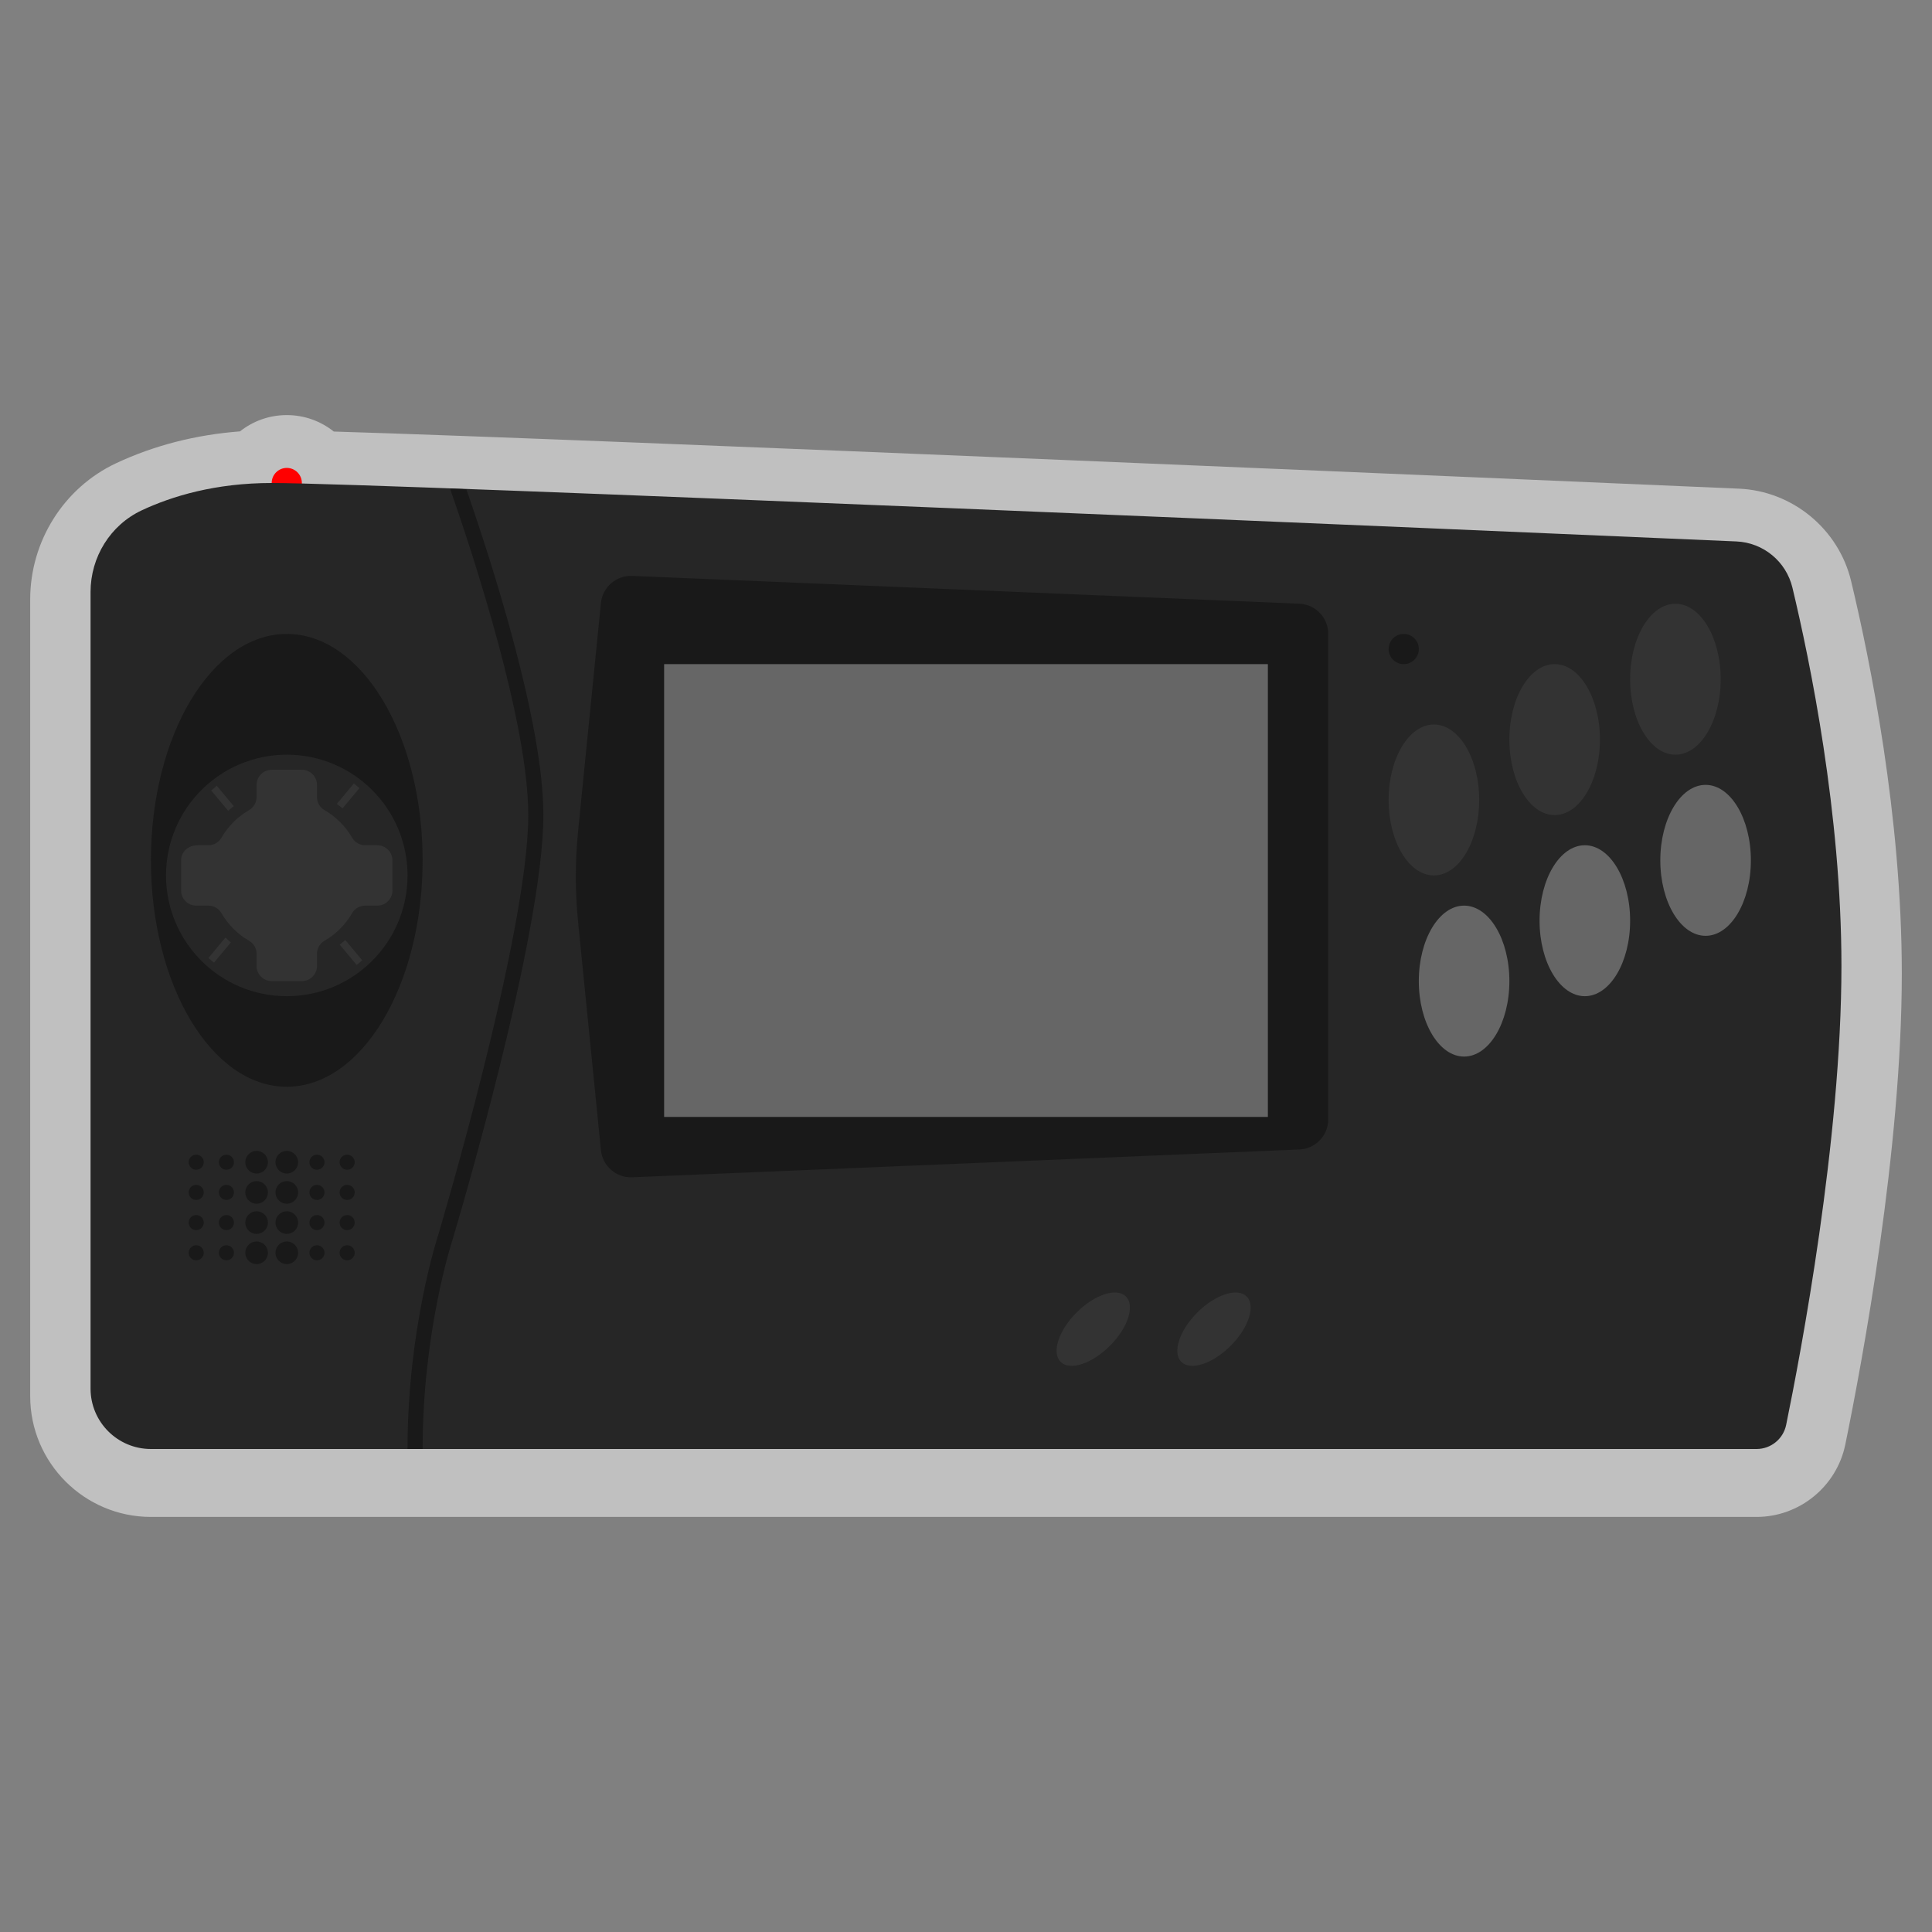 <?xml version="1.0" encoding="UTF-8" standalone="no"?>
<svg
   xmlns:dc="http://purl.org/dc/elements/1.1/"
   xmlns:cc="http://creativecommons.org/ns#"
   xmlns:rdf="http://www.w3.org/1999/02/22-rdf-syntax-ns#"
   xmlns:svg="http://www.w3.org/2000/svg"
   xmlns="http://www.w3.org/2000/svg"
   viewBox="0 0 320 320"
   height="320"
   width="320"
   xml:space="preserve"
   version="1.1"
   id="svg2"><rect x="0" y="0" width="320" height="320" fill="#808080" stroke="none"/><defs
     id="defs6"><clipPath
       id="clipPath16"
       clipPathUnits="userSpaceOnUse"><path
         id="path18"
         d="M 0,256 256,256 256,0 0,0 0,256 Z" /></clipPath><clipPath
       id="clipPath24"
       clipPathUnits="userSpaceOnUse"><path
         id="path26"
         d="M 4,201 252,201 252,55 4,55 4,201 Z" /></clipPath></defs><g
     transform="matrix(1.25,0,0,-1.25,0,320)"
     id="g10"><g
       id="g12"><g
         clip-path="url(#clipPath16)"
         id="g14"><g
           id="g20"><g
             id="g22" /><g
             id="g28"><g
               style="opacity:0.5"
               id="g30"
               clip-path="url(#clipPath24)"><g
                 id="g32"
                 transform="translate(245.285,178.996)"><path
                   id="path34"
                   style="fill:#ffffff;fill-opacity:1;fill-rule:nonzero;stroke:none"
                   d="m 0,0 c -1.655,6.908 -7.769,11.947 -14.865,12.254 -25.74,1.113 -151.18,6.515 -186.192,7.569 -1.71,1.364 -3.875,2.181 -6.228,2.181 -2.34,0 -4.495,-0.807 -6.2,-2.159 -5.882,-0.451 -11.385,-1.864 -16.405,-4.215 -6.922,-3.24 -11.395,-10.328 -11.395,-18.055 l 0,-105.571 c 0,-8.822 7.178,-16 16,-16 l 34,0 2,0 176.756,0 c 5.674,0 10.618,4.036 11.757,9.595 2.251,10.988 7.487,39.065 7.487,62.405 C 6.715,-31.129 2.508,-10.462 0,0" /></g></g></g></g><g
           transform="translate(38,186)"
           id="g36"><path
             id="path38"
             style="fill:#ff0000;fill-opacity:1;fill-rule:nonzero;stroke:none"
             d="m 0,0 0,0 c -1.104,0 -2,0.896 -2,2 l 0,4 C -2,7.104 -1.104,8 0,8 1.104,8 2,7.104 2,6 L 2,2 C 2,0.896 1.104,0 0,0" /></g><g
           transform="translate(237.506,178.131)"
           id="g40"><path
             id="path42"
             style="fill:#262626;fill-opacity:1;fill-rule:nonzero;stroke:none"
             d="m 0,0 c -0.833,3.474 -3.862,5.972 -7.432,6.126 -31.642,1.369 -179.792,7.743 -194.074,7.743 -7.491,0 -13.229,-1.754 -17.213,-3.619 -4.173,-1.954 -6.787,-6.202 -6.787,-10.81 l 0,-105.571 c 0,-4.418 3.582,-8 8,-8 l 212.757,0 c 1.9,0 3.537,1.338 3.919,3.2 1.929,9.416 7.324,37.806 7.324,60.8 C 6.494,-29.9 2.317,-9.669 0,0" /></g><g
           transform="translate(83.771,100.004)"
           id="g44"><path
             id="path46"
             style="fill:#191919;fill-opacity:1;fill-rule:nonzero;stroke:none"
             d="m 0,0 88.396,3.683 c 2.142,0.089 3.833,1.852 3.833,3.997 l 0,64.326 c 0,2.144 -1.691,3.907 -3.833,3.996 L 0,79.686 c -2.117,0.087 -3.936,-1.491 -4.146,-3.599 L -7.174,45.813 c -0.397,-3.971 -0.397,-7.971 0,-11.941 L -4.146,3.598 C -3.936,1.489 -2.117,-0.089 0,0" /></g><path
           id="path48"
           style="fill:#666666;fill-opacity:1;fill-rule:nonzero;stroke:none"
           d="m 168,108 -80,0 0,60 80,0 0,-60 z" /><g
           transform="translate(200,126)"
           id="g50"><path
             id="path52"
             style="fill:#666666;fill-opacity:1;fill-rule:nonzero;stroke:none"
             d="m 0,0 c 0,-5.522 -2.687,-10 -6,-10 -3.313,0 -6,4.478 -6,10 0,5.523 2.687,10 6,10 3.313,0 6,-4.477 6,-10" /></g><g
           transform="translate(216,134)"
           id="g54"><path
             id="path56"
             style="fill:#666666;fill-opacity:1;fill-rule:nonzero;stroke:none"
             d="m 0,0 c 0,-5.523 -2.687,-10 -6,-10 -3.313,0 -6,4.477 -6,10 0,5.523 2.687,10 6,10 3.313,0 6,-4.477 6,-10" /></g><g
           transform="translate(232,142)"
           id="g58"><path
             id="path60"
             style="fill:#666666;fill-opacity:1;fill-rule:nonzero;stroke:none"
             d="m 0,0 c 0,-5.523 -2.687,-10 -6,-10 -3.313,0 -6,4.477 -6,10 0,5.523 2.687,10 6,10 3.313,0 6,-4.477 6,-10" /></g><g
           transform="translate(196,150)"
           id="g62"><path
             id="path64"
             style="fill:#333333;fill-opacity:1;fill-rule:nonzero;stroke:none"
             d="m 0,0 c 0,-5.523 -2.687,-10 -6,-10 -3.313,0 -6,4.477 -6,10 0,5.523 2.687,10 6,10 3.313,0 6,-4.477 6,-10" /></g><g
           transform="translate(212,158)"
           id="g66"><path
             id="path68"
             style="fill:#333333;fill-opacity:1;fill-rule:nonzero;stroke:none"
             d="m 0,0 c 0,-5.523 -2.687,-10 -6,-10 -3.313,0 -6,4.477 -6,10 0,5.523 2.687,10 6,10 3.313,0 6,-4.477 6,-10" /></g><g
           transform="translate(228,166)"
           id="g70"><path
             id="path72"
             style="fill:#333333;fill-opacity:1;fill-rule:nonzero;stroke:none"
             d="m 0,0 c 0,-5.523 -2.687,-10 -6,-10 -3.313,0 -6,4.477 -6,10 0,5.523 2.687,10 6,10 3.313,0 6,-4.477 6,-10" /></g><g
           transform="translate(188,170)"
           id="g74"><path
             id="path76"
             style="fill:#191919;fill-opacity:1;fill-rule:nonzero;stroke:none"
             d="m 0,0 c 0,-1.104 -0.896,-2 -2,-2 -1.104,0 -2,0.896 -2,2 0,1.104 0.896,2 2,2 1.104,0 2,-0.896 2,-2" /></g><g
           transform="translate(56,142)"
           id="g78"><path
             id="path80"
             style="fill:#191919;fill-opacity:1;fill-rule:nonzero;stroke:none"
             d="m 0,0 c 0,-16.568 -8.059,-30 -18,-30 -9.941,0 -18,13.432 -18,30 0,16.568 8.059,30 18,30 C -8.059,30 0,16.568 0,0" /></g><g
           transform="translate(27,98)"
           id="g82"><path
             id="path84"
             style="fill:#191919;fill-opacity:1;fill-rule:nonzero;stroke:none"
             d="m 0,0 c 0,-0.553 -0.448,-1 -1,-1 -0.552,0 -1,0.447 -1,1 0,0.553 0.448,1 1,1 0.552,0 1,-0.447 1,-1" /></g><g
           transform="translate(27,94)"
           id="g86"><path
             id="path88"
             style="fill:#191919;fill-opacity:1;fill-rule:nonzero;stroke:none"
             d="m 0,0 c 0,-0.553 -0.448,-1 -1,-1 -0.552,0 -1,0.447 -1,1 0,0.553 0.448,1 1,1 0.552,0 1,-0.447 1,-1" /></g><g
           transform="translate(27,90)"
           id="g90"><path
             id="path92"
             style="fill:#191919;fill-opacity:1;fill-rule:nonzero;stroke:none"
             d="m 0,0 c 0,-0.553 -0.448,-1 -1,-1 -0.552,0 -1,0.447 -1,1 0,0.553 0.448,1 1,1 0.552,0 1,-0.447 1,-1" /></g><g
           transform="translate(27,102)"
           id="g94"><path
             id="path96"
             style="fill:#191919;fill-opacity:1;fill-rule:nonzero;stroke:none"
             d="m 0,0 c 0,-0.553 -0.448,-1 -1,-1 -0.552,0 -1,0.447 -1,1 0,0.553 0.448,1 1,1 0.552,0 1,-0.447 1,-1" /></g><g
           transform="translate(31,98)"
           id="g98"><path
             id="path100"
             style="fill:#191919;fill-opacity:1;fill-rule:nonzero;stroke:none"
             d="m 0,0 c 0,-0.553 -0.448,-1 -1,-1 -0.552,0 -1,0.447 -1,1 0,0.553 0.448,1 1,1 0.552,0 1,-0.447 1,-1" /></g><g
           transform="translate(31,94)"
           id="g102"><path
             id="path104"
             style="fill:#191919;fill-opacity:1;fill-rule:nonzero;stroke:none"
             d="m 0,0 c 0,-0.553 -0.448,-1 -1,-1 -0.552,0 -1,0.447 -1,1 0,0.553 0.448,1 1,1 0.552,0 1,-0.447 1,-1" /></g><g
           transform="translate(31,90)"
           id="g106"><path
             id="path108"
             style="fill:#191919;fill-opacity:1;fill-rule:nonzero;stroke:none"
             d="m 0,0 c 0,-0.553 -0.448,-1 -1,-1 -0.552,0 -1,0.447 -1,1 0,0.553 0.448,1 1,1 0.552,0 1,-0.447 1,-1" /></g><g
           transform="translate(31,102)"
           id="g110"><path
             id="path112"
             style="fill:#191919;fill-opacity:1;fill-rule:nonzero;stroke:none"
             d="m 0,0 c 0,-0.553 -0.448,-1 -1,-1 -0.552,0 -1,0.447 -1,1 0,0.553 0.448,1 1,1 0.552,0 1,-0.447 1,-1" /></g><g
           transform="translate(35.5,98)"
           id="g114"><path
             id="path116"
             style="fill:#191919;fill-opacity:1;fill-rule:nonzero;stroke:none"
             d="M 0,0 C 0,-0.828 -0.671,-1.5 -1.5,-1.5 -2.329,-1.5 -3,-0.828 -3,0 -3,0.828 -2.329,1.5 -1.5,1.5 -0.671,1.5 0,0.828 0,0" /></g><g
           transform="translate(35.5,94)"
           id="g118"><path
             id="path120"
             style="fill:#191919;fill-opacity:1;fill-rule:nonzero;stroke:none"
             d="M 0,0 C 0,-0.828 -0.671,-1.5 -1.5,-1.5 -2.329,-1.5 -3,-0.828 -3,0 -3,0.828 -2.329,1.5 -1.5,1.5 -0.671,1.5 0,0.828 0,0" /></g><g
           transform="translate(35.5,90)"
           id="g122"><path
             id="path124"
             style="fill:#191919;fill-opacity:1;fill-rule:nonzero;stroke:none"
             d="M 0,0 C 0,-0.828 -0.671,-1.5 -1.5,-1.5 -2.329,-1.5 -3,-0.828 -3,0 -3,0.828 -2.329,1.5 -1.5,1.5 -0.671,1.5 0,0.828 0,0" /></g><g
           transform="translate(35.5,102)"
           id="g126"><path
             id="path128"
             style="fill:#191919;fill-opacity:1;fill-rule:nonzero;stroke:none"
             d="M 0,0 C 0,-0.828 -0.671,-1.5 -1.5,-1.5 -2.329,-1.5 -3,-0.828 -3,0 -3,0.828 -2.329,1.5 -1.5,1.5 -0.671,1.5 0,0.828 0,0" /></g><g
           transform="translate(39.5,98)"
           id="g130"><path
             id="path132"
             style="fill:#191919;fill-opacity:1;fill-rule:nonzero;stroke:none"
             d="M 0,0 C 0,-0.828 -0.671,-1.5 -1.5,-1.5 -2.329,-1.5 -3,-0.828 -3,0 -3,0.828 -2.329,1.5 -1.5,1.5 -0.671,1.5 0,0.828 0,0" /></g><g
           transform="translate(39.5,94)"
           id="g134"><path
             id="path136"
             style="fill:#191919;fill-opacity:1;fill-rule:nonzero;stroke:none"
             d="M 0,0 C 0,-0.828 -0.671,-1.5 -1.5,-1.5 -2.329,-1.5 -3,-0.828 -3,0 -3,0.828 -2.329,1.5 -1.5,1.5 -0.671,1.5 0,0.828 0,0" /></g><g
           transform="translate(39.5,90)"
           id="g138"><path
             id="path140"
             style="fill:#191919;fill-opacity:1;fill-rule:nonzero;stroke:none"
             d="M 0,0 C 0,-0.828 -0.671,-1.5 -1.5,-1.5 -2.329,-1.5 -3,-0.828 -3,0 -3,0.828 -2.329,1.5 -1.5,1.5 -0.671,1.5 0,0.828 0,0" /></g><g
           transform="translate(39.5,102)"
           id="g142"><path
             id="path144"
             style="fill:#191919;fill-opacity:1;fill-rule:nonzero;stroke:none"
             d="M 0,0 C 0,-0.828 -0.671,-1.5 -1.5,-1.5 -2.329,-1.5 -3,-0.828 -3,0 -3,0.828 -2.329,1.5 -1.5,1.5 -0.671,1.5 0,0.828 0,0" /></g><g
           transform="translate(43,98)"
           id="g146"><path
             id="path148"
             style="fill:#191919;fill-opacity:1;fill-rule:nonzero;stroke:none"
             d="m 0,0 c 0,-0.553 -0.448,-1 -1,-1 -0.552,0 -1,0.447 -1,1 0,0.553 0.448,1 1,1 0.552,0 1,-0.447 1,-1" /></g><g
           transform="translate(43,94)"
           id="g150"><path
             id="path152"
             style="fill:#191919;fill-opacity:1;fill-rule:nonzero;stroke:none"
             d="m 0,0 c 0,-0.553 -0.448,-1 -1,-1 -0.552,0 -1,0.447 -1,1 0,0.553 0.448,1 1,1 0.552,0 1,-0.447 1,-1" /></g><g
           transform="translate(43,90)"
           id="g154"><path
             id="path156"
             style="fill:#191919;fill-opacity:1;fill-rule:nonzero;stroke:none"
             d="m 0,0 c 0,-0.553 -0.448,-1 -1,-1 -0.552,0 -1,0.447 -1,1 0,0.553 0.448,1 1,1 0.552,0 1,-0.447 1,-1" /></g><g
           transform="translate(43,102)"
           id="g158"><path
             id="path160"
             style="fill:#191919;fill-opacity:1;fill-rule:nonzero;stroke:none"
             d="m 0,0 c 0,-0.553 -0.448,-1 -1,-1 -0.552,0 -1,0.447 -1,1 0,0.553 0.448,1 1,1 0.552,0 1,-0.447 1,-1" /></g><g
           transform="translate(47,98)"
           id="g162"><path
             id="path164"
             style="fill:#191919;fill-opacity:1;fill-rule:nonzero;stroke:none"
             d="m 0,0 c 0,-0.553 -0.448,-1 -1,-1 -0.552,0 -1,0.447 -1,1 0,0.553 0.448,1 1,1 0.552,0 1,-0.447 1,-1" /></g><g
           transform="translate(47,94)"
           id="g166"><path
             id="path168"
             style="fill:#191919;fill-opacity:1;fill-rule:nonzero;stroke:none"
             d="m 0,0 c 0,-0.553 -0.448,-1 -1,-1 -0.552,0 -1,0.447 -1,1 0,0.553 0.448,1 1,1 0.552,0 1,-0.447 1,-1" /></g><g
           transform="translate(47,90)"
           id="g170"><path
             id="path172"
             style="fill:#191919;fill-opacity:1;fill-rule:nonzero;stroke:none"
             d="m 0,0 c 0,-0.553 -0.448,-1 -1,-1 -0.552,0 -1,0.447 -1,1 0,0.553 0.448,1 1,1 0.552,0 1,-0.447 1,-1" /></g><g
           transform="translate(47,102)"
           id="g174"><path
             id="path176"
             style="fill:#191919;fill-opacity:1;fill-rule:nonzero;stroke:none"
             d="m 0,0 c 0,-0.553 -0.448,-1 -1,-1 -0.552,0 -1,0.447 -1,1 0,0.553 0.448,1 1,1 0.552,0 1,-0.447 1,-1" /></g><g
           transform="translate(72,148)"
           id="g178"><path
             id="path180"
             style="fill:#191919;fill-opacity:1;fill-rule:nonzero;stroke:none"
             d="m 0,0 c 0,12.283 -6.817,33.418 -10.208,43.173 -0.727,0.027 -1.45,0.054 -2.155,0.08 C -9.121,33.954 -2,12.142 -2,0 -2,-15.67 -13.838,-55.314 -13.949,-55.684 -13.989,-55.806 -18,-68.022 -18,-84 l 2,0 c 0,15.636 3.909,27.565 3.958,27.713 C -11.55,-54.648 0,-15.963 0,0" /></g><g
           transform="translate(149.189,84.207)"
           id="g182"><path
             id="path184"
             style="fill:#333333;fill-opacity:1;fill-rule:nonzero;stroke:none"
             d="m 0,0 c 1.219,-1.219 0.269,-4.145 -2.122,-6.535 -2.39,-2.391 -5.316,-3.341 -6.535,-2.122 -1.219,1.22 -0.27,4.145 2.121,6.536 C -4.146,0.27 -1.22,1.219 0,0" /></g><g
           transform="translate(165.189,84.207)"
           id="g186"><path
             id="path188"
             style="fill:#333333;fill-opacity:1;fill-rule:nonzero;stroke:none"
             d="m 0,0 c 1.219,-1.219 0.269,-4.145 -2.122,-6.535 -2.39,-2.391 -5.316,-3.341 -6.535,-2.122 -1.219,1.22 -0.27,4.145 2.121,6.536 C -4.146,0.27 -1.22,1.219 0,0" /></g><g
           transform="translate(54,140)"
           id="g190"><path
             id="path192"
             style="fill:#262626;fill-opacity:1;fill-rule:nonzero;stroke:none"
             d="m 0,0 c 0,-8.836 -7.164,-16 -16,-16 -8.836,0 -16,7.164 -16,16 0,8.836 7.164,16 16,16 C -7.164,16 0,8.836 0,0" /></g><g
           transform="translate(50,144)"
           id="g194"><path
             id="path196"
             style="fill:#333333;fill-opacity:1;fill-rule:nonzero;stroke:none"
             d="M 0,0 -1.62,0 C -2.333,0 -2.987,0.384 -3.344,1.001 -4.221,2.516 -5.484,3.779 -6.999,4.656 -7.616,5.013 -8,5.667 -8,6.38 L -8,8 c 0,1.104 -0.896,2 -2,2 l -4,0 c -1.104,0 -2,-0.896 -2,-2 l 0,-1.62 C -16,5.667 -16.384,5.013 -17.001,4.656 -18.516,3.779 -19.779,2.516 -20.656,1.001 -21.013,0.384 -21.664,0 -22.377,0 l -1.434,0 C -25.105,0 -26,-0.896 -26,-2 l 0,-4 c 0,-1.104 0.896,-2 2,-2 l 1.62,0 c 0.713,0 1.367,-0.384 1.724,-1.001 0.877,-1.515 2.14,-2.778 3.655,-3.655 0.617,-0.357 1.001,-1.011 1.001,-1.724 l 0,-1.62 c 0,-1.104 0.896,-2 2,-2 l 4,0 c 1.104,0 2,0.896 2,2 l 0,1.62 c 0,0.713 0.384,1.367 1.001,1.724 1.515,0.877 2.778,2.14 3.655,3.655 C -2.987,-8.384 -2.333,-8 -1.62,-8 L 0,-8 c 1.104,0 2,0.896 2,2 l 0,4 C 2,-0.896 1.104,0 0,0" /></g><g
           transform="translate(30.975,149.181)"
           id="g198"><path
             id="path200"
             style="fill:#333333;fill-opacity:1;fill-rule:nonzero;stroke:none"
             d="M 0,0 -2.248,2.697 -2.989,2.08 -0.74,-0.618 C -0.502,-0.402 -0.256,-0.196 0,0" /></g><g
           transform="translate(45.395,148.888)"
           id="g202"><path
             id="path204"
             style="fill:#333333;fill-opacity:1;fill-rule:nonzero;stroke:none"
             d="M 0,0 2.235,2.682 1.495,3.299 -0.77,0.583 C -0.506,0.397 -0.247,0.206 0,0" /></g><g
           transform="translate(45.012,130.831)"
           id="g206"><path
             id="path208"
             style="fill:#333333;fill-opacity:1;fill-rule:nonzero;stroke:none"
             d="M 0,0 2.248,-2.697 2.988,-2.08 0.74,0.618 C 0.501,0.402 0.256,0.196 0,0" /></g><g
           transform="translate(29.877,131.773)"
           id="g210"><path
             id="path212"
             style="fill:#333333;fill-opacity:1;fill-rule:nonzero;stroke:none"
             d="m 0,0 -2.262,-2.714 0.741,-0.617 2.235,2.682 C 0.467,-0.443 0.229,-0.226 0,0" /></g></g></g></g></svg>